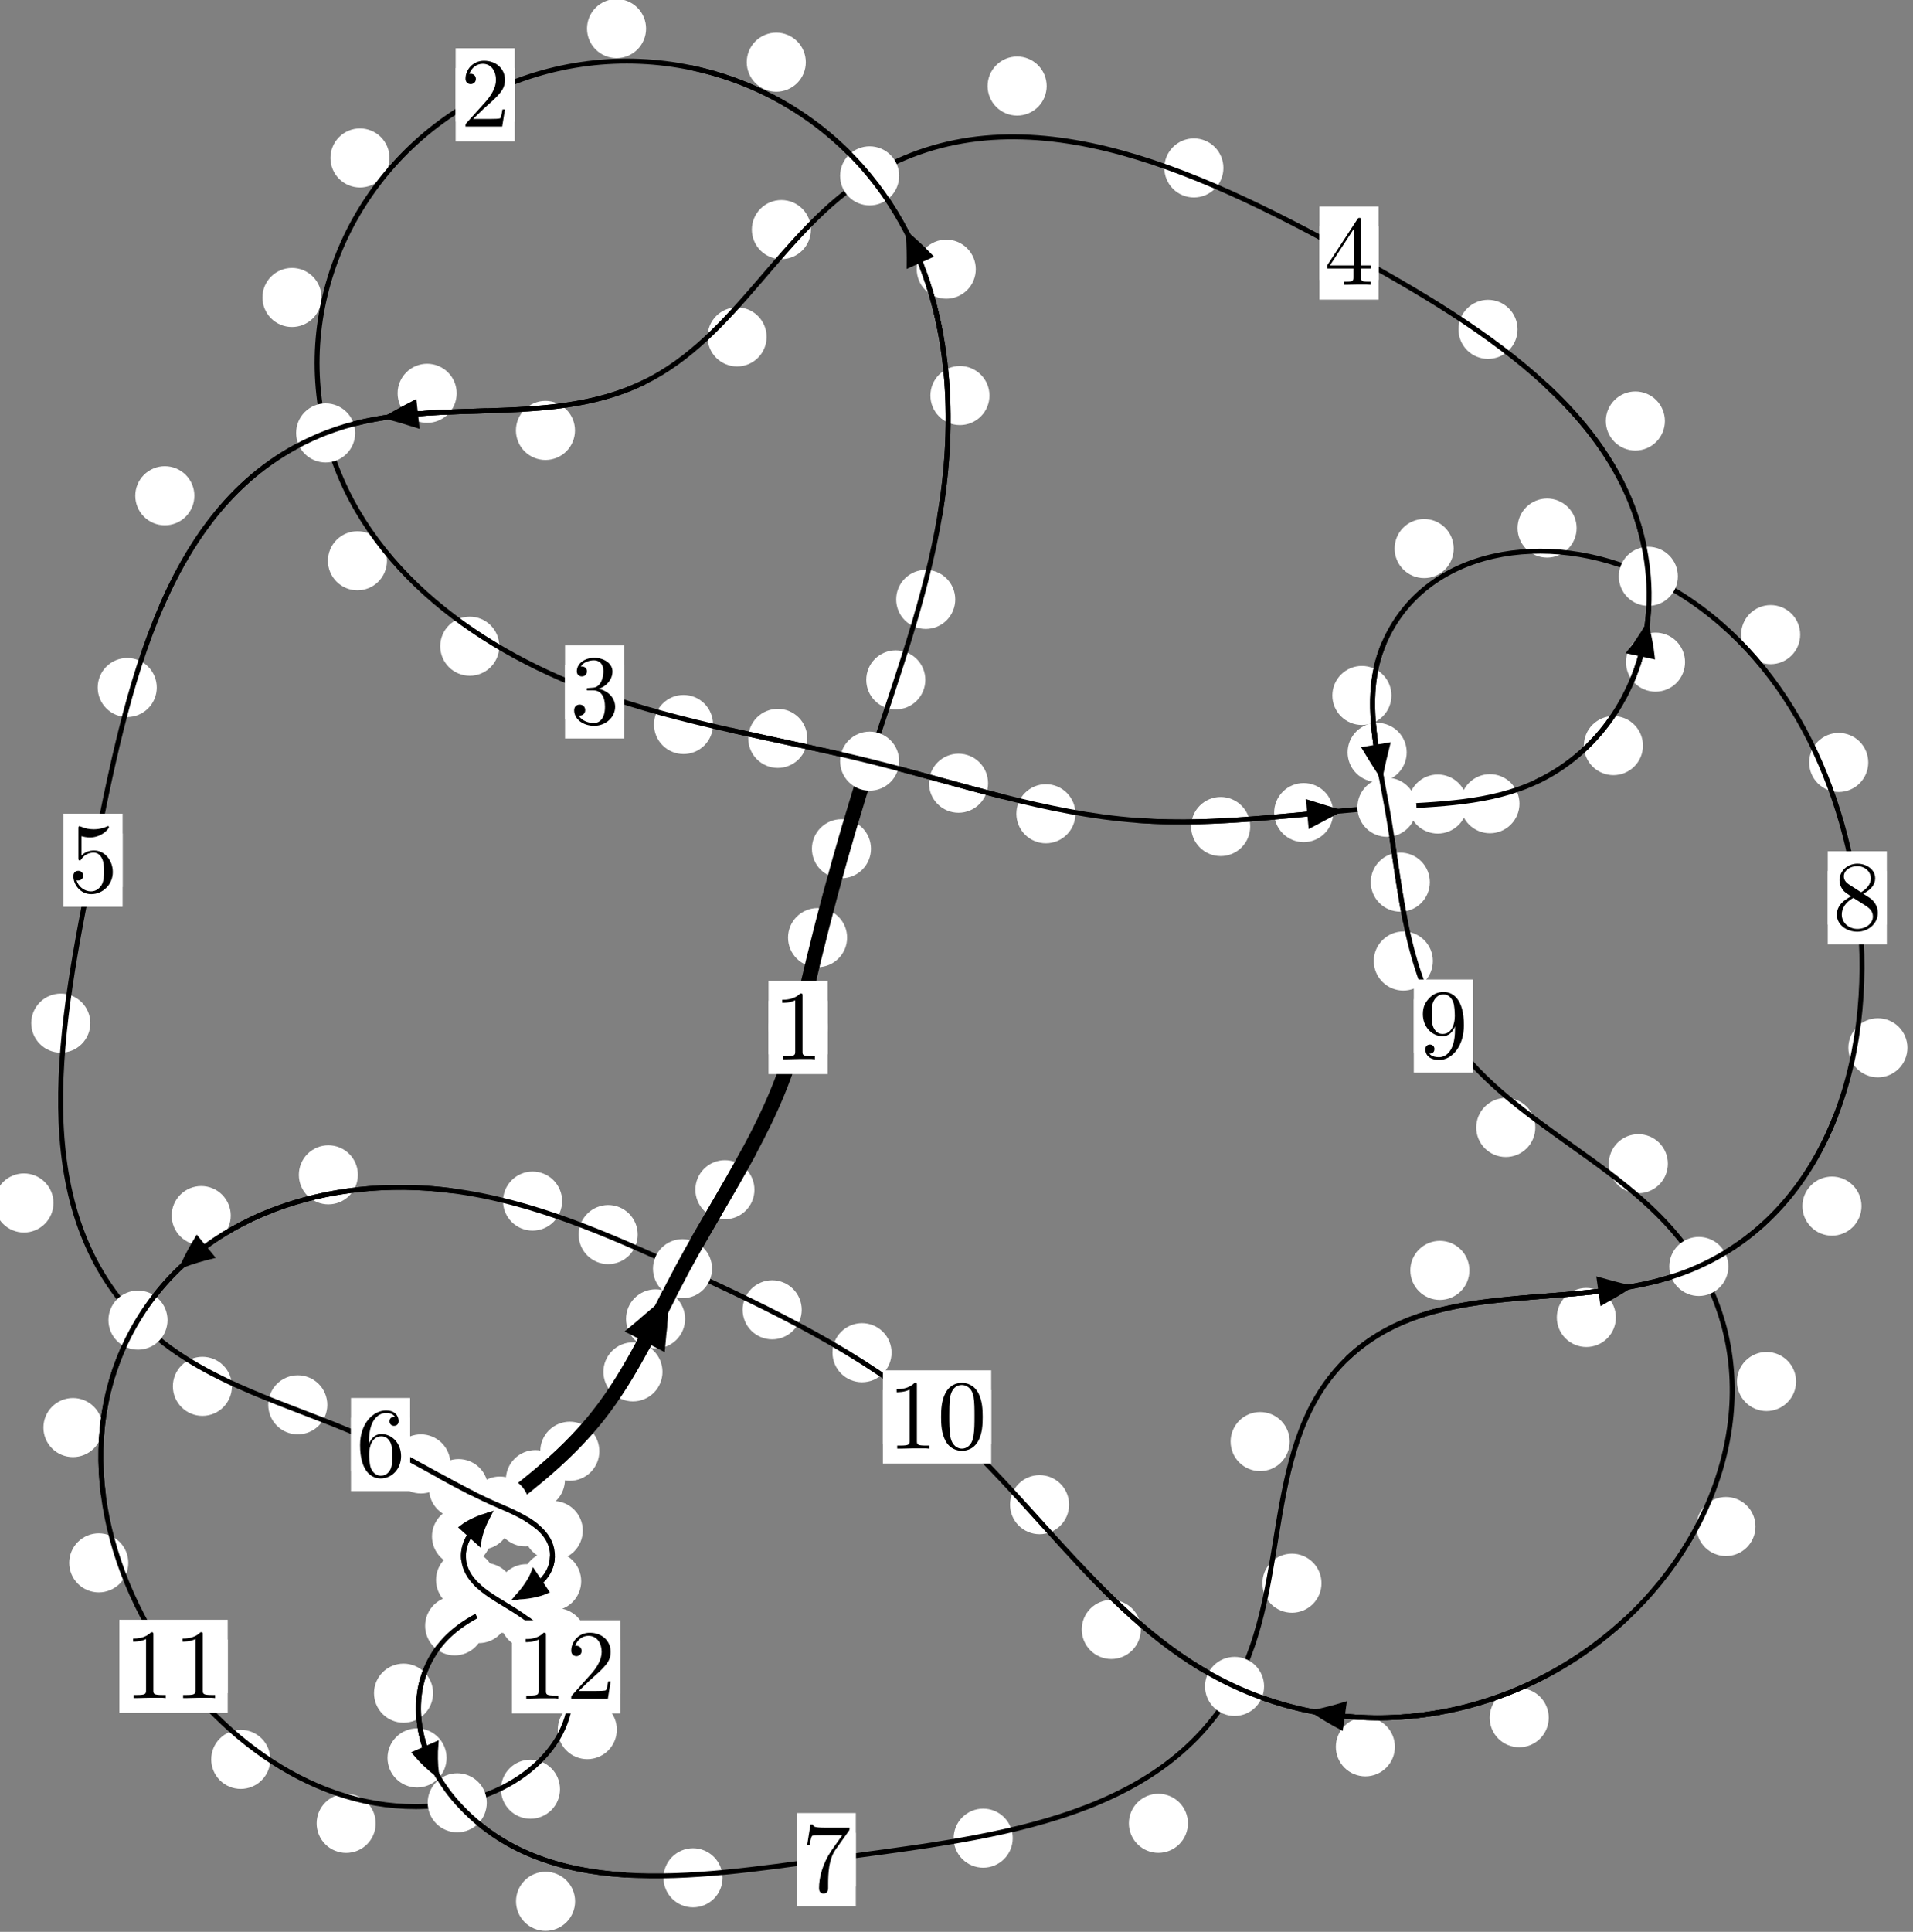 <?xml version="1.0"?>
<!-- Created by MetaPost 1.999 on 2021.07.05:2353 -->
<svg version="1.1" xmlns="http://www.w3.org/2000/svg" xmlns:xlink="http://www.w3.org/1999/xlink" width="193.582" height="195.427" viewBox="0 0 193.582 195.427">
<rect x="0" y="0" width="193.582" height="195.427" fill="#808080" stroke="none"/>
<!-- Original BoundingBox: -88.565811 -118.328568 105.016312 77.098114 -->
  <defs>
    <g transform="scale(0.01,0.01)" id="GLYPHcmr10_48">
      <path style="fill-rule: evenodd;" d="M460 -320C460 -400,455 -480,420 -554C374 -650,292 -666,250 -666C190 -666,117 -640,76 -547C44 -478,39 -400,39 -320C39 -245,43 -155,84 -79C127 2,200 22,249 22C303 22,379 1,423 -94C455 -163,460 -241,460 -320M249 -0C210 -0,151 -25,133 -121C122 -181,122 -273,122 -332C122 -396,122 -462,130 -516C149 -635,224 -644,249 -644C282 -644,348 -626,367 -527C377 -471,377 -395,377 -332C377 -257,377 -189,366 -125C351 -30,294 -0,249 -0"></path>
    </g>
    <g transform="scale(0.01,0.01)" id="GLYPHcmr10_49">
      <path style="fill-rule: evenodd;" d="M294 -640C294 -664,294 -666,271 -666C209 -602,121 -602,89 -602L89 -571C109 -571,168 -571,220 -597L220 -79C220 -43,217 -31,127 -31L95 -31L95 -0L257 -0L130 -3L217 -3L257 -3L297 -3L384 -3L419 -0L419 -31L387 -31C297 -31,294 -42,294 -79"></path>
    </g>
    <g transform="scale(0.01,0.01)" id="GLYPHcmr10_50">
      <path style="fill-rule: evenodd;" d="M127 -77L233 -180C389 -318,449 -372,449 -472C449 -586,359 -666,237 -666C124 -666,50 -574,50 -485C50 -429,100 -429,103 -429C120 -429,155 -441,155 -482C155 -508,137 -534,102 -534C94 -534,92 -534,89 -533C112 -598,166 -635,224 -635C315 -635,358 -554,358 -472C358 -392,308 -313,253 -251L61 -37C50 -26,50 -24,50 -0L421 -0L449 -174L424 -174C419 -144,412 -100,402 -85C395 -77,329 -77,307 -77"></path>
    </g>
    <g transform="scale(0.01,0.01)" id="GLYPHcmr10_51">
      <path style="fill-rule: evenodd;" d="M290 -352C372 -379,430 -449,430 -528C430 -610,342 -666,246 -666C145 -666,69 -606,69 -530C69 -497,91 -478,120 -478C151 -478,171 -500,171 -529C171 -579,124 -579,109 -579C140 -628,206 -641,242 -641C283 -641,338 -619,338 -529C338 -517,336 -459,310 -415C280 -367,246 -364,221 -363C213 -362,189 -360,182 -360C174 -359,167 -358,167 -348C167 -337,174 -337,191 -337L235 -337C317 -337,354 -269,354 -171C354 -35,285 -6,241 -6C198 -6,123 -23,88 -82C123 -77,154 -99,154 -137C154 -173,127 -193,98 -193C74 -193,42 -179,42 -135C42 -44,135 22,244 22C366 22,457 -69,457 -171C457 -253,394 -331,290 -352"></path>
    </g>
    <g transform="scale(0.01,0.01)" id="GLYPHcmr10_52">
      <path style="fill-rule: evenodd;" d="M294 -165L294 -78C294 -42,292 -31,218 -31L197 -31L197 -0L332 -0L238 -3L290 -3L332 -3L374 -3L427 -3L468 -0L468 -31L447 -31C373 -31,371 -42,371 -78L371 -165L471 -165L471 -196L371 -196L371 -651C371 -671,371 -677,355 -677C346 -677,343 -677,335 -665L28 -196L28 -165M300 -196L56 -196L300 -569"></path>
    </g>
    <g transform="scale(0.01,0.01)" id="GLYPHcmr10_53">
      <path style="fill-rule: evenodd;" d="M449 -201C449 -320,367 -420,259 -420C211 -420,168 -404,132 -369L132 -564C152 -558,185 -551,217 -551C340 -551,410 -642,410 -655C410 -661,407 -666,400 -666C399 -666,397 -666,392 -663C372 -654,323 -634,256 -634C216 -634,170 -641,123 -662C115 -665,113 -665,111 -665C101 -665,101 -657,101 -641L101 -345C101 -327,101 -319,115 -319C122 -319,124 -322,128 -328C139 -344,176 -398,257 -398C309 -398,334 -352,342 -334C358 -297,360 -258,360 -208C360 -173,360 -113,336 -71C312 -32,275 -6,229 -6C156 -6,99 -59,82 -118C85 -117,88 -116,99 -116C132 -116,149 -141,149 -165C149 -189,132 -214,99 -214C85 -214,50 -207,50 -161C50 -75,119 22,231 22C347 22,449 -74,449 -201"></path>
    </g>
    <g transform="scale(0.01,0.01)" id="GLYPHcmr10_54">
      <path style="fill-rule: evenodd;" d="M132 -328L132 -352C132 -605,256 -641,307 -641C331 -641,373 -635,395 -601C380 -601,340 -601,340 -556C340 -525,364 -510,386 -510C402 -510,432 -519,432 -558C432 -618,388 -666,305 -666C177 -666,42 -537,42 -316C42 -49,158 22,251 22C362 22,457 -72,457 -204C457 -331,368 -427,257 -427C189 -427,152 -376,132 -328M251 -6C188 -6,158 -66,152 -81C134 -128,134 -208,134 -226C134 -304,166 -404,256 -404C272 -404,318 -404,349 -342C367 -305,367 -254,367 -205C367 -157,367 -107,350 -71C320 -11,274 -6,251 -6"></path>
    </g>
    <g transform="scale(0.01,0.01)" id="GLYPHcmr10_55">
      <path style="fill-rule: evenodd;" d="M476 -609C485 -621,485 -623,485 -644L242 -644C120 -644,118 -657,114 -676L89 -676L56 -470L81 -470C84 -486,93 -549,106 -561C113 -567,191 -567,204 -567L411 -567C400 -551,321 -442,299 -409C209 -274,176 -135,176 -33C176 -23,176 22,222 22C268 22,268 -23,268 -33L268 -84C268 -139,271 -194,279 -248C283 -271,297 -357,341 -419"></path>
    </g>
    <g transform="scale(0.01,0.01)" id="GLYPHcmr10_56">
      <path style="fill-rule: evenodd;" d="M163 -457C117 -487,113 -521,113 -538C113 -599,178 -641,249 -641C322 -641,386 -589,386 -517C386 -460,347 -412,287 -377M309 -362C381 -399,430 -451,430 -517C430 -609,341 -666,250 -666C150 -666,69 -592,69 -499C69 -481,71 -436,113 -389C124 -377,161 -352,186 -335C128 -306,42 -250,42 -151C42 -45,144 22,249 22C362 22,457 -61,457 -168C457 -204,446 -249,408 -291C389 -312,373 -322,309 -362M209 -320L332 -242C360 -223,407 -193,407 -132C407 -58,332 -6,250 -6C164 -6,92 -68,92 -151C92 -209,124 -273,209 -320"></path>
    </g>
    <g transform="scale(0.01,0.01)" id="GLYPHcmr10_57">
      <path style="fill-rule: evenodd;" d="M367 -318L367 -286C367 -52,263 -6,205 -6C188 -6,134 -8,107 -42C151 -42,159 -71,159 -88C159 -119,135 -134,113 -134C97 -134,67 -125,67 -86C67 -19,121 22,206 22C335 22,457 -114,457 -329C457 -598,342 -666,253 -666C198 -666,149 -648,106 -603C65 -558,42 -516,42 -441C42 -316,130 -218,242 -218C303 -218,344 -260,367 -318M243 -241C227 -241,181 -241,150 -304C132 -341,132 -391,132 -440C132 -494,132 -541,153 -578C180 -628,218 -641,253 -641C299 -641,332 -607,349 -562C361 -530,365 -467,365 -421C365 -338,331 -241,243 -241"></path>
    </g>
  </defs>
  <path d="M85.72 94.851C85.72 94.058,85.406 93.298,84.845 92.738C84.285 92.177,83.524 91.862,82.732 91.862C81.939 91.862,81.179 92.177,80.618 92.738C80.058 93.298,79.743 94.058,79.743 94.851C79.743 95.644,80.058 96.404,80.618 96.964C81.179 97.525,81.939 97.84,82.732 97.84C83.524 97.84,84.285 97.525,84.845 96.964C85.406 96.404,85.72 95.644,85.72 94.851Z" style="fill: rgb(100%,100%,100%);stroke: none;"></path>
  <path d="M83.747 103.945C83.747 103.153,83.432 102.392,82.872 101.832C82.311 101.271,81.551 100.957,80.758 100.957C79.966 100.957,79.206 101.271,78.645 101.832C78.085 102.392,77.77 103.153,77.77 103.945C77.77 104.738,78.085 105.498,78.645 106.059C79.206 106.619,79.966 106.934,80.758 106.934C81.551 106.934,82.311 106.619,82.872 106.059C83.432 105.498,83.747 104.738,83.747 103.945Z" style="fill: rgb(100%,100%,100%);stroke: none;"></path>
  <path d="M93.636 68.775C93.636 67.983,93.321 67.223,92.761 66.662C92.2 66.102,91.44 65.787,90.648 65.787C89.855 65.787,89.095 66.102,88.534 66.662C87.974 67.223,87.659 67.983,87.659 68.775C87.659 69.568,87.974 70.328,88.534 70.889C89.095 71.449,89.855 71.764,90.648 71.764C91.44 71.764,92.2 71.449,92.761 70.889C93.321 70.328,93.636 69.568,93.636 68.775Z" style="fill: rgb(100%,100%,100%);stroke: none;"></path>
  <path d="M88.137 85.858C88.137 85.066,87.822 84.306,87.262 83.745C86.701 83.185,85.941 82.87,85.148 82.87C84.356 82.87,83.596 83.185,83.035 83.745C82.475 84.306,82.16 85.066,82.16 85.858C82.16 86.651,82.475 87.411,83.035 87.972C83.596 88.532,84.356 88.847,85.148 88.847C85.941 88.847,86.701 88.532,87.262 87.972C87.822 87.411,88.137 86.651,88.137 85.858Z" style="fill: rgb(100%,100%,100%);stroke: none;"></path>
  <path d="M100.128 40.014C100.128 39.222,99.813 38.461,99.253 37.901C98.692 37.34,97.932 37.026,97.14 37.026C96.347 37.026,95.587 37.34,95.026 37.901C94.466 38.461,94.151 39.222,94.151 40.014C94.151 40.807,94.466 41.567,95.026 42.128C95.587 42.688,96.347 43.003,97.14 43.003C97.932 43.003,98.692 42.688,99.253 42.128C99.813 41.567,100.128 40.807,100.128 40.014Z" style="fill: rgb(100%,100%,100%);stroke: none;"></path>
  <path d="M96.665 60.637C96.665 59.844,96.35 59.084,95.79 58.523C95.23 57.963,94.469 57.648,93.677 57.648C92.884 57.648,92.124 57.963,91.563 58.523C91.003 59.084,90.688 59.844,90.688 60.637C90.688 61.429,91.003 62.189,91.563 62.75C92.124 63.31,92.884 63.625,93.677 63.625C94.469 63.625,95.23 63.31,95.79 62.75C96.35 62.189,96.665 61.429,96.665 60.637Z" style="fill: rgb(100%,100%,100%);stroke: none;"></path>
  <path d="M81.542 6.289C81.542 5.497,81.227 4.736,80.667 4.176C80.106 3.615,79.346 3.3,78.554 3.3C77.761 3.3,77.001 3.615,76.44 4.176C75.88 4.736,75.565 5.497,75.565 6.289C75.565 7.082,75.88 7.842,76.44 8.403C77.001 8.963,77.761 9.278,78.554 9.278C79.346 9.278,80.106 8.963,80.667 8.403C81.227 7.842,81.542 7.082,81.542 6.289Z" style="fill: rgb(100%,100%,100%);stroke: none;"></path>
  <path d="M98.743 27.231C98.743 26.438,98.428 25.678,97.867 25.118C97.307 24.557,96.547 24.242,95.754 24.242C94.961 24.242,94.201 24.557,93.641 25.118C93.08 25.678,92.765 26.438,92.765 27.231C92.765 28.024,93.08 28.784,93.641 29.344C94.201 29.905,94.961 30.22,95.754 30.22C96.547 30.22,97.307 29.905,97.867 29.344C98.428 28.784,98.743 28.024,98.743 27.231Z" style="fill: rgb(100%,100%,100%);stroke: none;"></path>
  <path d="M39.416 15.978C39.416 15.186,39.101 14.426,38.541 13.865C37.98 13.305,37.22 12.99,36.428 12.99C35.635 12.99,34.875 13.305,34.314 13.865C33.754 14.426,33.439 15.186,33.439 15.978C33.439 16.771,33.754 17.531,34.314 18.092C34.875 18.652,35.635 18.967,36.428 18.967C37.22 18.967,37.98 18.652,38.541 18.092C39.101 17.531,39.416 16.771,39.416 15.978Z" style="fill: rgb(100%,100%,100%);stroke: none;"></path>
  <path d="M65.379 2.891C65.379 2.098,65.064 1.338,64.504 0.777C63.943 0.217,63.183 -0.098,62.39 -0.098C61.598 -0.098,60.837 0.217,60.277 0.777C59.716 1.338,59.401 2.098,59.401 2.891C59.401 3.683,59.716 4.443,60.277 5.004C60.837 5.564,61.598 5.879,62.39 5.879C63.183 5.879,63.943 5.564,64.504 5.004C65.064 4.443,65.379 3.683,65.379 2.891Z" style="fill: rgb(100%,100%,100%);stroke: none;"></path>
  <path d="M39.16 56.728C39.16 55.935,38.845 55.175,38.285 54.614C37.724 54.054,36.964 53.739,36.171 53.739C35.379 53.739,34.619 54.054,34.058 54.614C33.498 55.175,33.183 55.935,33.183 56.728C33.183 57.52,33.498 58.281,34.058 58.841C34.619 59.402,35.379 59.716,36.171 59.716C36.964 59.716,37.724 59.402,38.285 58.841C38.845 58.281,39.16 57.52,39.16 56.728Z" style="fill: rgb(100%,100%,100%);stroke: none;"></path>
  <path d="M32.534 30.093C32.534 29.301,32.219 28.54,31.659 27.98C31.098 27.419,30.338 27.105,29.546 27.105C28.753 27.105,27.993 27.419,27.432 27.98C26.872 28.54,26.557 29.301,26.557 30.093C26.557 30.886,26.872 31.646,27.432 32.207C27.993 32.767,28.753 33.082,29.546 33.082C30.338 33.082,31.098 32.767,31.659 32.207C32.219 31.646,32.534 30.886,32.534 30.093Z" style="fill: rgb(100%,100%,100%);stroke: none;"></path>
  <path d="M72.156 73.29C72.156 72.498,71.841 71.737,71.281 71.177C70.72 70.616,69.96 70.301,69.167 70.301C68.375 70.301,67.615 70.616,67.054 71.177C66.494 71.737,66.179 72.498,66.179 73.29C66.179 74.083,66.494 74.843,67.054 75.404C67.615 75.964,68.375 76.279,69.167 76.279C69.96 76.279,70.72 75.964,71.281 75.404C71.841 74.843,72.156 74.083,72.156 73.29Z" style="fill: rgb(100%,100%,100%);stroke: none;"></path>
  <path d="M50.526 65.371C50.526 64.578,50.211 63.818,49.65 63.258C49.09 62.697,48.33 62.382,47.537 62.382C46.744 62.382,45.984 62.697,45.424 63.258C44.863 63.818,44.548 64.578,44.548 65.371C44.548 66.164,44.863 66.924,45.424 67.484C45.984 68.045,46.744 68.36,47.537 68.36C48.33 68.36,49.09 68.045,49.65 67.484C50.211 66.924,50.526 66.164,50.526 65.371Z" style="fill: rgb(100%,100%,100%);stroke: none;"></path>
  <path d="M99.986 79.231C99.986 78.438,99.671 77.678,99.11 77.117C98.55 76.557,97.79 76.242,96.997 76.242C96.204 76.242,95.444 76.557,94.884 77.117C94.323 77.678,94.008 78.438,94.008 79.231C94.008 80.023,94.323 80.784,94.884 81.344C95.444 81.905,96.204 82.219,96.997 82.219C97.79 82.219,98.55 81.905,99.11 81.344C99.671 80.784,99.986 80.023,99.986 79.231Z" style="fill: rgb(100%,100%,100%);stroke: none;"></path>
  <path d="M81.694 74.695C81.694 73.903,81.379 73.143,80.819 72.582C80.258 72.022,79.498 71.707,78.705 71.707C77.913 71.707,77.152 72.022,76.592 72.582C76.031 73.143,75.717 73.903,75.717 74.695C75.717 75.488,76.031 76.248,76.592 76.809C77.152 77.369,77.913 77.684,78.705 77.684C79.498 77.684,80.258 77.369,80.819 76.809C81.379 76.248,81.694 75.488,81.694 74.695Z" style="fill: rgb(100%,100%,100%);stroke: none;"></path>
  <path d="M126.511 83.614C126.511 82.821,126.196 82.061,125.635 81.5C125.075 80.94,124.315 80.625,123.522 80.625C122.729 80.625,121.969 80.94,121.409 81.5C120.848 82.061,120.533 82.821,120.533 83.614C120.533 84.406,120.848 85.167,121.409 85.727C121.969 86.288,122.729 86.602,123.522 86.602C124.315 86.602,125.075 86.288,125.635 85.727C126.196 85.167,126.511 84.406,126.511 83.614Z" style="fill: rgb(100%,100%,100%);stroke: none;"></path>
  <path d="M108.827 82.318C108.827 81.525,108.512 80.765,107.952 80.205C107.391 79.644,106.631 79.329,105.838 79.329C105.046 79.329,104.285 79.644,103.725 80.205C103.164 80.765,102.85 81.525,102.85 82.318C102.85 83.111,103.164 83.871,103.725 84.431C104.285 84.992,105.046 85.307,105.838 85.307C106.631 85.307,107.391 84.992,107.952 84.431C108.512 83.871,108.827 83.111,108.827 82.318Z" style="fill: rgb(100%,100%,100%);stroke: none;"></path>
  <path d="M148.478 81.338C148.478 80.545,148.163 79.785,147.602 79.224C147.042 78.664,146.281 78.349,145.489 78.349C144.696 78.349,143.936 78.664,143.375 79.224C142.815 79.785,142.5 80.545,142.5 81.338C142.5 82.13,142.815 82.89,143.375 83.451C143.936 84.011,144.696 84.326,145.489 84.326C146.281 84.326,147.042 84.011,147.602 83.451C148.163 82.89,148.478 82.13,148.478 81.338Z" style="fill: rgb(100%,100%,100%);stroke: none;"></path>
  <path d="M134.912 82.201C134.912 81.409,134.597 80.648,134.036 80.088C133.476 79.528,132.716 79.213,131.923 79.213C131.13 79.213,130.37 79.528,129.81 80.088C129.249 80.648,128.934 81.409,128.934 82.201C128.934 82.994,129.249 83.754,129.81 84.315C130.37 84.875,131.13 85.19,131.923 85.19C132.716 85.19,133.476 84.875,134.036 84.315C134.597 83.754,134.912 82.994,134.912 82.201Z" style="fill: rgb(100%,100%,100%);stroke: none;"></path>
  <path d="M166.254 75.426C166.254 74.633,165.939 73.873,165.378 73.313C164.818 72.752,164.058 72.437,163.265 72.437C162.472 72.437,161.712 72.752,161.152 73.313C160.591 73.873,160.276 74.633,160.276 75.426C160.276 76.219,160.591 76.979,161.152 77.539C161.712 78.1,162.472 78.415,163.265 78.415C164.058 78.415,164.818 78.1,165.378 77.539C165.939 76.979,166.254 76.219,166.254 75.426Z" style="fill: rgb(100%,100%,100%);stroke: none;"></path>
  <path d="M153.758 81.304C153.758 80.511,153.443 79.751,152.882 79.19C152.322 78.63,151.562 78.315,150.769 78.315C149.976 78.315,149.216 78.63,148.656 79.19C148.095 79.751,147.78 80.511,147.78 81.304C147.78 82.096,148.095 82.856,148.656 83.417C149.216 83.977,149.976 84.292,150.769 84.292C151.562 84.292,152.322 83.977,152.882 83.417C153.443 82.856,153.758 82.096,153.758 81.304Z" style="fill: rgb(100%,100%,100%);stroke: none;"></path>
  <path d="M168.475 42.589C168.475 41.796,168.161 41.036,167.6 40.476C167.04 39.915,166.279 39.6,165.487 39.6C164.694 39.6,163.934 39.915,163.373 40.476C162.813 41.036,162.498 41.796,162.498 42.589C162.498 43.382,162.813 44.142,163.373 44.702C163.934 45.263,164.694 45.578,165.487 45.578C166.279 45.578,167.04 45.263,167.6 44.702C168.161 44.142,168.475 43.382,168.475 42.589Z" style="fill: rgb(100%,100%,100%);stroke: none;"></path>
  <path d="M170.514 66.981C170.514 66.189,170.2 65.428,169.639 64.868C169.079 64.307,168.318 63.993,167.526 63.993C166.733 63.993,165.973 64.307,165.412 64.868C164.852 65.428,164.537 66.189,164.537 66.981C164.537 67.774,164.852 68.534,165.412 69.095C165.973 69.655,166.733 69.97,167.526 69.97C168.318 69.97,169.079 69.655,169.639 69.095C170.2 68.534,170.514 67.774,170.514 66.981Z" style="fill: rgb(100%,100%,100%);stroke: none;"></path>
  <path d="M123.799 16.988C123.799 16.196,123.484 15.435,122.924 14.875C122.364 14.314,121.603 14,120.811 14C120.018 14,119.258 14.314,118.697 14.875C118.137 15.435,117.822 16.196,117.822 16.988C117.822 17.781,118.137 18.541,118.697 19.102C119.258 19.662,120.018 19.977,120.811 19.977C121.603 19.977,122.364 19.662,122.924 19.102C123.484 18.541,123.799 17.781,123.799 16.988Z" style="fill: rgb(100%,100%,100%);stroke: none;"></path>
  <path d="M153.564 33.318C153.564 32.525,153.249 31.765,152.688 31.204C152.128 30.644,151.368 30.329,150.575 30.329C149.782 30.329,149.022 30.644,148.462 31.204C147.901 31.765,147.586 32.525,147.586 33.318C147.586 34.11,147.901 34.87,148.462 35.431C149.022 35.991,149.782 36.306,150.575 36.306C151.368 36.306,152.128 35.991,152.688 35.431C153.249 34.87,153.564 34.11,153.564 33.318Z" style="fill: rgb(100%,100%,100%);stroke: none;"></path>
  <path d="M82.059 23.226C82.059 22.433,81.744 21.673,81.183 21.112C80.623 20.552,79.863 20.237,79.07 20.237C78.277 20.237,77.517 20.552,76.957 21.112C76.396 21.673,76.081 22.433,76.081 23.226C76.081 24.018,76.396 24.779,76.957 25.339C77.517 25.899,78.277 26.214,79.07 26.214C79.863 26.214,80.623 25.899,81.183 25.339C81.744 24.779,82.059 24.018,82.059 23.226Z" style="fill: rgb(100%,100%,100%);stroke: none;"></path>
  <path d="M105.916 8.705C105.916 7.912,105.601 7.152,105.04 6.591C104.48 6.031,103.72 5.716,102.927 5.716C102.134 5.716,101.374 6.031,100.814 6.591C100.253 7.152,99.938 7.912,99.938 8.705C99.938 9.497,100.253 10.257,100.814 10.818C101.374 11.378,102.134 11.693,102.927 11.693C103.72 11.693,104.48 11.378,105.04 10.818C105.601 10.257,105.916 9.497,105.916 8.705Z" style="fill: rgb(100%,100%,100%);stroke: none;"></path>
  <path d="M58.184 43.544C58.184 42.752,57.869 41.991,57.309 41.431C56.748 40.87,55.988 40.555,55.195 40.555C54.403 40.555,53.643 40.87,53.082 41.431C52.522 41.991,52.207 42.752,52.207 43.544C52.207 44.337,52.522 45.097,53.082 45.658C53.643 46.218,54.403 46.533,55.195 46.533C55.988 46.533,56.748 46.218,57.309 45.658C57.869 45.097,58.184 44.337,58.184 43.544Z" style="fill: rgb(100%,100%,100%);stroke: none;"></path>
  <path d="M77.576 34.082C77.576 33.289,77.261 32.529,76.7 31.969C76.14 31.408,75.38 31.093,74.587 31.093C73.794 31.093,73.034 31.408,72.474 31.969C71.913 32.529,71.598 33.289,71.598 34.082C71.598 34.875,71.913 35.635,72.474 36.195C73.034 36.756,73.794 37.071,74.587 37.071C75.38 37.071,76.14 36.756,76.7 36.195C77.261 35.635,77.576 34.875,77.576 34.082Z" style="fill: rgb(100%,100%,100%);stroke: none;"></path>
  <path d="M19.668 50.151C19.668 49.359,19.353 48.599,18.792 48.038C18.232 47.478,17.471 47.163,16.679 47.163C15.886 47.163,15.126 47.478,14.565 48.038C14.005 48.599,13.69 49.359,13.69 50.151C13.69 50.944,14.005 51.704,14.565 52.265C15.126 52.825,15.886 53.14,16.679 53.14C17.471 53.14,18.232 52.825,18.792 52.265C19.353 51.704,19.668 50.944,19.668 50.151Z" style="fill: rgb(100%,100%,100%);stroke: none;"></path>
  <path d="M46.213 39.787C46.213 38.994,45.898 38.234,45.338 37.674C44.777 37.113,44.017 36.798,43.224 36.798C42.432 36.798,41.671 37.113,41.111 37.674C40.55 38.234,40.235 38.994,40.235 39.787C40.235 40.58,40.55 41.34,41.111 41.9C41.671 42.461,42.432 42.776,43.224 42.776C44.017 42.776,44.777 42.461,45.338 41.9C45.898 41.34,46.213 40.58,46.213 39.787Z" style="fill: rgb(100%,100%,100%);stroke: none;"></path>
  <path d="M9.142 103.501C9.142 102.708,8.827 101.948,8.266 101.388C7.706 100.827,6.946 100.512,6.153 100.512C5.36 100.512,4.6 100.827,4.04 101.388C3.479 101.948,3.164 102.708,3.164 103.501C3.164 104.294,3.479 105.054,4.04 105.614C4.6 106.175,5.36 106.49,6.153 106.49C6.946 106.49,7.706 106.175,8.266 105.614C8.827 105.054,9.142 104.294,9.142 103.501Z" style="fill: rgb(100%,100%,100%);stroke: none;"></path>
  <path d="M15.865 69.549C15.865 68.756,15.55 67.996,14.989 67.435C14.429 66.875,13.669 66.56,12.876 66.56C12.083 66.56,11.323 66.875,10.763 67.435C10.202 67.996,9.887 68.756,9.887 69.549C9.887 70.341,10.202 71.101,10.763 71.662C11.323 72.222,12.083 72.537,12.876 72.537C13.669 72.537,14.429 72.222,14.989 71.662C15.55 71.101,15.865 70.341,15.865 69.549Z" style="fill: rgb(100%,100%,100%);stroke: none;"></path>
  <path d="M23.47 140.241C23.47 139.448,23.155 138.688,22.595 138.127C22.034 137.567,21.274 137.252,20.482 137.252C19.689 137.252,18.929 137.567,18.368 138.127C17.808 138.688,17.493 139.448,17.493 140.241C17.493 141.033,17.808 141.794,18.368 142.354C18.929 142.914,19.689 143.229,20.482 143.229C21.274 143.229,22.034 142.914,22.595 142.354C23.155 141.794,23.47 141.033,23.47 140.241Z" style="fill: rgb(100%,100%,100%);stroke: none;"></path>
  <path d="M5.412 121.692C5.412 120.899,5.097 120.139,4.536 119.579C3.976 119.018,3.216 118.703,2.423 118.703C1.63 118.703,0.87 119.018,0.31 119.579C-0.251 120.139,-0.566 120.899,-0.566 121.692C-0.566 122.485,-0.251 123.245,0.31 123.805C0.87 124.366,1.63 124.681,2.423 124.681C3.216 124.681,3.976 124.366,4.536 123.805C5.097 123.245,5.412 122.485,5.412 121.692Z" style="fill: rgb(100%,100%,100%);stroke: none;"></path>
  <path d="M45.582 148.088C45.582 147.295,45.267 146.535,44.706 145.975C44.146 145.414,43.386 145.099,42.593 145.099C41.8 145.099,41.04 145.414,40.48 145.975C39.919 146.535,39.604 147.295,39.604 148.088C39.604 148.881,39.919 149.641,40.48 150.201C41.04 150.762,41.8 151.077,42.593 151.077C43.386 151.077,44.146 150.762,44.706 150.201C45.267 149.641,45.582 148.881,45.582 148.088Z" style="fill: rgb(100%,100%,100%);stroke: none;"></path>
  <path d="M33.121 142.113C33.121 141.32,32.806 140.56,32.246 140C31.685 139.439,30.925 139.124,30.133 139.124C29.34 139.124,28.58 139.439,28.019 140C27.459 140.56,27.144 141.32,27.144 142.113C27.144 142.906,27.459 143.666,28.019 144.226C28.58 144.787,29.34 145.102,30.133 145.102C30.925 145.102,31.685 144.787,32.246 144.226C32.806 143.666,33.121 142.906,33.121 142.113Z" style="fill: rgb(100%,100%,100%);stroke: none;"></path>
  <path d="M56.148 153.446C56.148 152.654,55.833 151.894,55.272 151.333C54.712 150.773,53.952 150.458,53.159 150.458C52.366 150.458,51.606 150.773,51.046 151.333C50.485 151.894,50.17 152.654,50.17 153.446C50.17 154.239,50.485 154.999,51.046 155.56C51.606 156.12,52.366 156.435,53.159 156.435C53.952 156.435,54.712 156.12,55.272 155.56C55.833 154.999,56.148 154.239,56.148 153.446Z" style="fill: rgb(100%,100%,100%);stroke: none;"></path>
  <path d="M49.394 150.588C49.394 149.795,49.079 149.035,48.518 148.474C47.958 147.914,47.198 147.599,46.405 147.599C45.612 147.599,44.852 147.914,44.292 148.474C43.731 149.035,43.416 149.795,43.416 150.588C43.416 151.38,43.731 152.141,44.292 152.701C44.852 153.261,45.612 153.576,46.405 153.576C47.198 153.576,47.958 153.261,48.518 152.701C49.079 152.141,49.394 151.38,49.394 150.588Z" style="fill: rgb(100%,100%,100%);stroke: none;"></path>
  <path d="M58.812 159.954C58.812 159.161,58.497 158.401,57.936 157.84C57.376 157.28,56.616 156.965,55.823 156.965C55.03 156.965,54.27 157.28,53.71 157.84C53.149 158.401,52.834 159.161,52.834 159.954C52.834 160.746,53.149 161.507,53.71 162.067C54.27 162.627,55.03 162.942,55.823 162.942C56.616 162.942,57.376 162.627,57.936 162.067C58.497 161.507,58.812 160.746,58.812 159.954Z" style="fill: rgb(100%,100%,100%);stroke: none;"></path>
  <path d="M58.973 154.829C58.973 154.036,58.658 153.276,58.098 152.715C57.537 152.155,56.777 151.84,55.984 151.84C55.191 151.84,54.431 152.155,53.871 152.715C53.31 153.276,52.995 154.036,52.995 154.829C52.995 155.621,53.31 156.381,53.871 156.942C54.431 157.502,55.191 157.817,55.984 157.817C56.777 157.817,57.537 157.502,58.098 156.942C58.658 156.381,58.973 155.621,58.973 154.829Z" style="fill: rgb(100%,100%,100%);stroke: none;"></path>
  <path d="M51.442 163.228C51.442 162.436,51.127 161.676,50.567 161.115C50.006 160.555,49.246 160.24,48.454 160.24C47.661 160.24,46.901 160.555,46.34 161.115C45.78 161.676,45.465 162.436,45.465 163.228C45.465 164.021,45.78 164.781,46.34 165.342C46.901 165.902,47.661 166.217,48.454 166.217C49.246 166.217,50.006 165.902,50.567 165.342C51.127 164.781,51.442 164.021,51.442 163.228Z" style="fill: rgb(100%,100%,100%);stroke: none;"></path>
  <path d="M56.264 161.218C56.264 160.425,55.949 159.665,55.389 159.105C54.829 158.544,54.068 158.229,53.276 158.229C52.483 158.229,51.723 158.544,51.162 159.105C50.602 159.665,50.287 160.425,50.287 161.218C50.287 162.011,50.602 162.771,51.162 163.331C51.723 163.892,52.483 164.207,53.276 164.207C54.068 164.207,54.829 163.892,55.389 163.331C55.949 162.771,56.264 162.011,56.264 161.218Z" style="fill: rgb(100%,100%,100%);stroke: none;"></path>
  <path d="M43.825 171.28C43.825 170.487,43.51 169.727,42.949 169.167C42.389 168.606,41.629 168.291,40.836 168.291C40.043 168.291,39.283 168.606,38.723 169.167C38.162 169.727,37.847 170.487,37.847 171.28C37.847 172.073,38.162 172.833,38.723 173.393C39.283 173.954,40.043 174.269,40.836 174.269C41.629 174.269,42.389 173.954,42.949 173.393C43.51 172.833,43.825 172.073,43.825 171.28Z" style="fill: rgb(100%,100%,100%);stroke: none;"></path>
  <path d="M48.999 164.47C48.999 163.678,48.684 162.918,48.123 162.357C47.563 161.797,46.803 161.482,46.01 161.482C45.217 161.482,44.457 161.797,43.897 162.357C43.336 162.918,43.021 163.678,43.021 164.47C43.021 165.263,43.336 166.023,43.897 166.584C44.457 167.144,45.217 167.459,46.01 167.459C46.803 167.459,47.563 167.144,48.123 166.584C48.684 166.023,48.999 165.263,48.999 164.47Z" style="fill: rgb(100%,100%,100%);stroke: none;"></path>
  <path d="M58.195 192.34C58.195 191.547,57.88 190.787,57.319 190.227C56.759 189.666,55.999 189.351,55.206 189.351C54.413 189.351,53.653 189.666,53.093 190.227C52.532 190.787,52.217 191.547,52.217 192.34C52.217 193.133,52.532 193.893,53.093 194.453C53.653 195.014,54.413 195.329,55.206 195.329C55.999 195.329,56.759 195.014,57.319 194.453C57.88 193.893,58.195 193.133,58.195 192.34Z" style="fill: rgb(100%,100%,100%);stroke: none;"></path>
  <path d="M45.191 177.833C45.191 177.041,44.876 176.28,44.316 175.72C43.755 175.159,42.995 174.845,42.202 174.845C41.41 174.845,40.649 175.159,40.089 175.72C39.529 176.28,39.214 177.041,39.214 177.833C39.214 178.626,39.529 179.386,40.089 179.947C40.649 180.507,41.41 180.822,42.202 180.822C42.995 180.822,43.755 180.507,44.316 179.947C44.876 179.386,45.191 178.626,45.191 177.833Z" style="fill: rgb(100%,100%,100%);stroke: none;"></path>
  <path d="M102.481 185.951C102.481 185.158,102.166 184.398,101.606 183.837C101.046 183.277,100.285 182.962,99.493 182.962C98.7 182.962,97.94 183.277,97.379 183.837C96.819 184.398,96.504 185.158,96.504 185.951C96.504 186.743,96.819 187.503,97.379 188.064C97.94 188.624,98.7 188.939,99.493 188.939C100.285 188.939,101.046 188.624,101.606 188.064C102.166 187.503,102.481 186.743,102.481 185.951Z" style="fill: rgb(100%,100%,100%);stroke: none;"></path>
  <path d="M73.117 189.959C73.117 189.167,72.802 188.406,72.242 187.846C71.681 187.285,70.921 186.97,70.129 186.97C69.336 186.97,68.576 187.285,68.015 187.846C67.455 188.406,67.14 189.167,67.14 189.959C67.14 190.752,67.455 191.512,68.015 192.073C68.576 192.633,69.336 192.948,70.129 192.948C70.921 192.948,71.681 192.633,72.242 192.073C72.802 191.512,73.117 190.752,73.117 189.959Z" style="fill: rgb(100%,100%,100%);stroke: none;"></path>
  <path d="M133.725 160.156C133.725 159.363,133.41 158.603,132.849 158.043C132.289 157.482,131.529 157.167,130.736 157.167C129.943 157.167,129.183 157.482,128.623 158.043C128.062 158.603,127.747 159.363,127.747 160.156C127.747 160.949,128.062 161.709,128.623 162.269C129.183 162.83,129.943 163.145,130.736 163.145C131.529 163.145,132.289 162.83,132.849 162.269C133.41 161.709,133.725 160.949,133.725 160.156Z" style="fill: rgb(100%,100%,100%);stroke: none;"></path>
  <path d="M120.21 184.447C120.21 183.655,119.895 182.894,119.335 182.334C118.774 181.774,118.014 181.459,117.221 181.459C116.429 181.459,115.669 181.774,115.108 182.334C114.548 182.894,114.233 183.655,114.233 184.447C114.233 185.24,114.548 186,115.108 186.561C115.669 187.121,116.429 187.436,117.221 187.436C118.014 187.436,118.774 187.121,119.335 186.561C119.895 186,120.21 185.24,120.21 184.447Z" style="fill: rgb(100%,100%,100%);stroke: none;"></path>
  <path d="M148.693 128.512C148.693 127.72,148.378 126.96,147.817 126.399C147.257 125.839,146.496 125.524,145.704 125.524C144.911 125.524,144.151 125.839,143.59 126.399C143.03 126.96,142.715 127.72,142.715 128.512C142.715 129.305,143.03 130.065,143.59 130.626C144.151 131.186,144.911 131.501,145.704 131.501C146.496 131.501,147.257 131.186,147.817 130.626C148.378 130.065,148.693 129.305,148.693 128.512Z" style="fill: rgb(100%,100%,100%);stroke: none;"></path>
  <path d="M130.505 145.828C130.505 145.036,130.19 144.276,129.63 143.715C129.069 143.155,128.309 142.84,127.516 142.84C126.724 142.84,125.964 143.155,125.403 143.715C124.843 144.276,124.528 145.036,124.528 145.828C124.528 146.621,124.843 147.381,125.403 147.942C125.964 148.502,126.724 148.817,127.516 148.817C128.309 148.817,129.069 148.502,129.63 147.942C130.19 147.381,130.505 146.621,130.505 145.828Z" style="fill: rgb(100%,100%,100%);stroke: none;"></path>
  <path d="M188.368 122.011C188.368 121.218,188.053 120.458,187.492 119.898C186.932 119.337,186.172 119.022,185.379 119.022C184.586 119.022,183.826 119.337,183.266 119.898C182.705 120.458,182.39 121.218,182.39 122.011C182.39 122.804,182.705 123.564,183.266 124.124C183.826 124.685,184.586 125,185.379 125C186.172 125,186.932 124.685,187.492 124.124C188.053 123.564,188.368 122.804,188.368 122.011Z" style="fill: rgb(100%,100%,100%);stroke: none;"></path>
  <path d="M163.515 133.275C163.515 132.482,163.2 131.722,162.64 131.162C162.079 130.601,161.319 130.286,160.526 130.286C159.734 130.286,158.974 130.601,158.413 131.162C157.853 131.722,157.538 132.482,157.538 133.275C157.538 134.068,157.853 134.828,158.413 135.388C158.974 135.949,159.734 136.264,160.526 136.264C161.319 136.264,162.079 135.949,162.64 135.388C163.2 134.828,163.515 134.068,163.515 133.275Z" style="fill: rgb(100%,100%,100%);stroke: none;"></path>
  <path d="M189.052 77.13C189.052 76.338,188.737 75.578,188.177 75.017C187.616 74.457,186.856 74.142,186.063 74.142C185.271 74.142,184.511 74.457,183.95 75.017C183.39 75.578,183.075 76.338,183.075 77.13C183.075 77.923,183.39 78.683,183.95 79.244C184.511 79.804,185.271 80.119,186.063 80.119C186.856 80.119,187.616 79.804,188.177 79.244C188.737 78.683,189.052 77.923,189.052 77.13Z" style="fill: rgb(100%,100%,100%);stroke: none;"></path>
  <path d="M193.016 105.994C193.016 105.202,192.701 104.441,192.141 103.881C191.58 103.321,190.82 103.006,190.028 103.006C189.235 103.006,188.475 103.321,187.914 103.881C187.354 104.441,187.039 105.202,187.039 105.994C187.039 106.787,187.354 107.547,187.914 108.108C188.475 108.668,189.235 108.983,190.028 108.983C190.82 108.983,191.58 108.668,192.141 108.108C192.701 107.547,193.016 106.787,193.016 105.994Z" style="fill: rgb(100%,100%,100%);stroke: none;"></path>
  <path d="M159.542 53.419C159.542 52.626,159.227 51.866,158.666 51.305C158.106 50.745,157.346 50.43,156.553 50.43C155.76 50.43,155 50.745,154.44 51.305C153.879 51.866,153.564 52.626,153.564 53.419C153.564 54.211,153.879 54.971,154.44 55.532C155 56.092,155.76 56.407,156.553 56.407C157.346 56.407,158.106 56.092,158.666 55.532C159.227 54.971,159.542 54.211,159.542 53.419Z" style="fill: rgb(100%,100%,100%);stroke: none;"></path>
  <path d="M182.166 64.198C182.166 63.405,181.851 62.645,181.29 62.084C180.73 61.524,179.97 61.209,179.177 61.209C178.384 61.209,177.624 61.524,177.064 62.084C176.503 62.645,176.188 63.405,176.188 64.198C176.188 64.99,176.503 65.751,177.064 66.311C177.624 66.872,178.384 67.187,179.177 67.187C179.97 67.187,180.73 66.872,181.29 66.311C181.851 65.751,182.166 64.99,182.166 64.198Z" style="fill: rgb(100%,100%,100%);stroke: none;"></path>
  <path d="M140.803 70.352C140.803 69.56,140.488 68.8,139.927 68.239C139.367 67.679,138.607 67.364,137.814 67.364C137.021 67.364,136.261 67.679,135.701 68.239C135.14 68.8,134.825 69.56,134.825 70.352C134.825 71.145,135.14 71.905,135.701 72.466C136.261 73.026,137.021 73.341,137.814 73.341C138.607 73.341,139.367 73.026,139.927 72.466C140.488 71.905,140.803 71.145,140.803 70.352Z" style="fill: rgb(100%,100%,100%);stroke: none;"></path>
  <path d="M147.102 55.492C147.102 54.699,146.787 53.939,146.226 53.378C145.666 52.818,144.906 52.503,144.113 52.503C143.32 52.503,142.56 52.818,142 53.378C141.439 53.939,141.124 54.699,141.124 55.492C141.124 56.284,141.439 57.045,142 57.605C142.56 58.166,143.32 58.481,144.113 58.481C144.906 58.481,145.666 58.166,146.226 57.605C146.787 57.045,147.102 56.284,147.102 55.492Z" style="fill: rgb(100%,100%,100%);stroke: none;"></path>
  <path d="M144.69 89.239C144.69 88.447,144.375 87.686,143.814 87.126C143.254 86.565,142.494 86.251,141.701 86.251C140.908 86.251,140.148 86.565,139.588 87.126C139.027 87.686,138.712 88.447,138.712 89.239C138.712 90.032,139.027 90.792,139.588 91.353C140.148 91.913,140.908 92.228,141.701 92.228C142.494 92.228,143.254 91.913,143.814 91.353C144.375 90.792,144.69 90.032,144.69 89.239Z" style="fill: rgb(100%,100%,100%);stroke: none;"></path>
  <path d="M142.347 76.113C142.347 75.321,142.032 74.561,141.472 74C140.911 73.44,140.151 73.125,139.358 73.125C138.566 73.125,137.805 73.44,137.245 74C136.684 74.561,136.369 75.321,136.369 76.113C136.369 76.906,136.684 77.666,137.245 78.227C137.805 78.787,138.566 79.102,139.358 79.102C140.151 79.102,140.911 78.787,141.472 78.227C142.032 77.666,142.347 76.906,142.347 76.113Z" style="fill: rgb(100%,100%,100%);stroke: none;"></path>
  <path d="M155.361 114.057C155.361 113.264,155.046 112.504,154.485 111.943C153.925 111.383,153.165 111.068,152.372 111.068C151.579 111.068,150.819 111.383,150.259 111.943C149.698 112.504,149.383 113.264,149.383 114.057C149.383 114.849,149.698 115.609,150.259 116.17C150.819 116.73,151.579 117.045,152.372 117.045C153.165 117.045,153.925 116.73,154.485 116.17C155.046 115.609,155.361 114.849,155.361 114.057Z" style="fill: rgb(100%,100%,100%);stroke: none;"></path>
  <path d="M144.996 97.217C144.996 96.424,144.681 95.664,144.12 95.104C143.56 94.543,142.8 94.228,142.007 94.228C141.214 94.228,140.454 94.543,139.894 95.104C139.333 95.664,139.018 96.424,139.018 97.217C139.018 98.01,139.333 98.77,139.894 99.33C140.454 99.891,141.214 100.206,142.007 100.206C142.8 100.206,143.56 99.891,144.12 99.33C144.681 98.77,144.996 98.01,144.996 97.217Z" style="fill: rgb(100%,100%,100%);stroke: none;"></path>
  <path d="M181.749 139.754C181.749 138.962,181.434 138.202,180.873 137.641C180.313 137.081,179.553 136.766,178.76 136.766C177.967 136.766,177.207 137.081,176.647 137.641C176.086 138.202,175.771 138.962,175.771 139.754C175.771 140.547,176.086 141.307,176.647 141.868C177.207 142.428,177.967 142.743,178.76 142.743C179.553 142.743,180.313 142.428,180.873 141.868C181.434 141.307,181.749 140.547,181.749 139.754Z" style="fill: rgb(100%,100%,100%);stroke: none;"></path>
  <path d="M168.777 117.719C168.777 116.927,168.463 116.167,167.902 115.606C167.342 115.046,166.581 114.731,165.789 114.731C164.996 114.731,164.236 115.046,163.675 115.606C163.115 116.167,162.8 116.927,162.8 117.719C162.8 118.512,163.115 119.272,163.675 119.833C164.236 120.393,164.996 120.708,165.789 120.708C166.581 120.708,167.342 120.393,167.902 119.833C168.463 119.272,168.777 118.512,168.777 117.719Z" style="fill: rgb(100%,100%,100%);stroke: none;"></path>
  <path d="M156.72 173.765C156.72 172.972,156.405 172.212,155.845 171.651C155.284 171.091,154.524 170.776,153.732 170.776C152.939 170.776,152.179 171.091,151.618 171.651C151.058 172.212,150.743 172.972,150.743 173.765C150.743 174.557,151.058 175.317,151.618 175.878C152.179 176.438,152.939 176.753,153.732 176.753C154.524 176.753,155.284 176.438,155.845 175.878C156.405 175.317,156.72 174.557,156.72 173.765Z" style="fill: rgb(100%,100%,100%);stroke: none;"></path>
  <path d="M177.642 154.421C177.642 153.629,177.327 152.868,176.767 152.308C176.206 151.747,175.446 151.433,174.653 151.433C173.861 151.433,173.101 151.747,172.54 152.308C171.98 152.868,171.665 153.629,171.665 154.421C171.665 155.214,171.98 155.974,172.54 156.535C173.101 157.095,173.861 157.41,174.653 157.41C175.446 157.41,176.206 157.095,176.767 156.535C177.327 155.974,177.642 155.214,177.642 154.421Z" style="fill: rgb(100%,100%,100%);stroke: none;"></path>
  <path d="M115.443 164.837C115.443 164.044,115.128 163.284,114.568 162.724C114.007 162.163,113.247 161.848,112.454 161.848C111.662 161.848,110.901 162.163,110.341 162.724C109.78 163.284,109.466 164.044,109.466 164.837C109.466 165.63,109.78 166.39,110.341 166.95C110.901 167.511,111.662 167.826,112.454 167.826C113.247 167.826,114.007 167.511,114.568 166.95C115.128 166.39,115.443 165.63,115.443 164.837Z" style="fill: rgb(100%,100%,100%);stroke: none;"></path>
  <path d="M141.154 176.708C141.154 175.915,140.84 175.155,140.279 174.595C139.719 174.034,138.958 173.719,138.166 173.719C137.373 173.719,136.613 174.034,136.052 174.595C135.492 175.155,135.177 175.915,135.177 176.708C135.177 177.501,135.492 178.261,136.052 178.821C136.613 179.382,137.373 179.697,138.166 179.697C138.958 179.697,139.719 179.382,140.279 178.821C140.84 178.261,141.154 177.501,141.154 176.708Z" style="fill: rgb(100%,100%,100%);stroke: none;"></path>
  <path d="M90.219 136.839C90.219 136.046,89.904 135.286,89.343 134.726C88.783 134.165,88.023 133.85,87.23 133.85C86.437 133.85,85.677 134.165,85.117 134.726C84.556 135.286,84.241 136.046,84.241 136.839C84.241 137.632,84.556 138.392,85.117 138.952C85.677 139.513,86.437 139.828,87.23 139.828C88.023 139.828,88.783 139.513,89.343 138.952C89.904 138.392,90.219 137.632,90.219 136.839Z" style="fill: rgb(100%,100%,100%);stroke: none;"></path>
  <path d="M108.185 152.211C108.185 151.418,107.87 150.658,107.31 150.098C106.749 149.537,105.989 149.222,105.196 149.222C104.404 149.222,103.644 149.537,103.083 150.098C102.523 150.658,102.208 151.418,102.208 152.211C102.208 153.004,102.523 153.764,103.083 154.324C103.644 154.885,104.404 155.2,105.196 155.2C105.989 155.2,106.749 154.885,107.31 154.324C107.87 153.764,108.185 153.004,108.185 152.211Z" style="fill: rgb(100%,100%,100%);stroke: none;"></path>
  <path d="M64.532 124.89C64.532 124.097,64.217 123.337,63.657 122.776C63.097 122.216,62.336 121.901,61.544 121.901C60.751 121.901,59.991 122.216,59.43 122.776C58.87 123.337,58.555 124.097,58.555 124.89C58.555 125.682,58.87 126.443,59.43 127.003C59.991 127.564,60.751 127.878,61.544 127.878C62.336 127.878,63.097 127.564,63.657 127.003C64.217 126.443,64.532 125.682,64.532 124.89Z" style="fill: rgb(100%,100%,100%);stroke: none;"></path>
  <path d="M81.127 132.502C81.127 131.709,80.812 130.949,80.251 130.388C79.691 129.828,78.931 129.513,78.138 129.513C77.345 129.513,76.585 129.828,76.025 130.388C75.464 130.949,75.149 131.709,75.149 132.502C75.149 133.294,75.464 134.054,76.025 134.615C76.585 135.175,77.345 135.49,78.138 135.49C78.931 135.49,79.691 135.175,80.251 134.615C80.812 134.054,81.127 133.294,81.127 132.502Z" style="fill: rgb(100%,100%,100%);stroke: none;"></path>
  <path d="M36.218 118.846C36.218 118.053,35.903 117.293,35.343 116.732C34.783 116.172,34.022 115.857,33.23 115.857C32.437 115.857,31.677 116.172,31.116 116.732C30.556 117.293,30.241 118.053,30.241 118.846C30.241 119.638,30.556 120.399,31.116 120.959C31.677 121.52,32.437 121.834,33.23 121.834C34.022 121.834,34.783 121.52,35.343 120.959C35.903 120.399,36.218 119.638,36.218 118.846Z" style="fill: rgb(100%,100%,100%);stroke: none;"></path>
  <path d="M56.882 121.501C56.882 120.709,56.567 119.949,56.006 119.388C55.446 118.828,54.686 118.513,53.893 118.513C53.1 118.513,52.34 118.828,51.78 119.388C51.219 119.949,50.904 120.709,50.904 121.501C50.904 122.294,51.219 123.054,51.78 123.615C52.34 124.175,53.1 124.49,53.893 124.49C54.686 124.49,55.446 124.175,56.006 123.615C56.567 123.054,56.882 122.294,56.882 121.501Z" style="fill: rgb(100%,100%,100%);stroke: none;"></path>
  <path d="M10.373 144.413C10.373 143.62,10.058 142.86,9.498 142.299C8.937 141.739,8.177 141.424,7.384 141.424C6.592 141.424,5.831 141.739,5.271 142.299C4.71 142.86,4.396 143.62,4.396 144.413C4.396 145.205,4.71 145.965,5.271 146.526C5.831 147.086,6.592 147.401,7.384 147.401C8.177 147.401,8.937 147.086,9.498 146.526C10.058 145.965,10.373 145.205,10.373 144.413Z" style="fill: rgb(100%,100%,100%);stroke: none;"></path>
  <path d="M23.351 122.968C23.351 122.176,23.036 121.415,22.475 120.855C21.915 120.294,21.155 119.98,20.362 119.98C19.569 119.98,18.809 120.294,18.249 120.855C17.688 121.415,17.373 122.176,17.373 122.968C17.373 123.761,17.688 124.521,18.249 125.082C18.809 125.642,19.569 125.957,20.362 125.957C21.155 125.957,21.915 125.642,22.475 125.082C23.036 124.521,23.351 123.761,23.351 122.968Z" style="fill: rgb(100%,100%,100%);stroke: none;"></path>
  <path d="M27.352 177.978C27.352 177.185,27.037 176.425,26.476 175.865C25.916 175.304,25.156 174.989,24.363 174.989C23.57 174.989,22.81 175.304,22.25 175.865C21.689 176.425,21.374 177.185,21.374 177.978C21.374 178.771,21.689 179.531,22.25 180.091C22.81 180.652,23.57 180.967,24.363 180.967C25.156 180.967,25.916 180.652,26.476 180.091C27.037 179.531,27.352 178.771,27.352 177.978Z" style="fill: rgb(100%,100%,100%);stroke: none;"></path>
  <path d="M12.983 158.097C12.983 157.305,12.668 156.545,12.107 155.984C11.547 155.424,10.787 155.109,9.994 155.109C9.201 155.109,8.441 155.424,7.881 155.984C7.32 156.545,7.005 157.305,7.005 158.097C7.005 158.89,7.32 159.65,7.881 160.211C8.441 160.771,9.201 161.086,9.994 161.086C10.787 161.086,11.547 160.771,12.107 160.211C12.668 159.65,12.983 158.89,12.983 158.097Z" style="fill: rgb(100%,100%,100%);stroke: none;"></path>
  <path d="M56.669 180.997C56.669 180.204,56.354 179.444,55.794 178.884C55.233 178.323,54.473 178.008,53.68 178.008C52.888 178.008,52.128 178.323,51.567 178.884C51.007 179.444,50.692 180.204,50.692 180.997C50.692 181.79,51.007 182.55,51.567 183.11C52.128 183.671,52.888 183.986,53.68 183.986C54.473 183.986,55.233 183.671,55.794 183.11C56.354 182.55,56.669 181.79,56.669 180.997Z" style="fill: rgb(100%,100%,100%);stroke: none;"></path>
  <path d="M38.019 184.452C38.019 183.66,37.704 182.899,37.144 182.339C36.583 181.778,35.823 181.464,35.03 181.464C34.238 181.464,33.478 181.778,32.917 182.339C32.357 182.899,32.042 183.66,32.042 184.452C32.042 185.245,32.357 186.005,32.917 186.566C33.478 187.126,34.238 187.441,35.03 187.441C35.823 187.441,36.583 187.126,37.144 186.566C37.704 186.005,38.019 185.245,38.019 184.452Z" style="fill: rgb(100%,100%,100%);stroke: none;"></path>
  <path d="M59.277 165.664C59.277 164.872,58.962 164.112,58.402 163.551C57.841 162.991,57.081 162.676,56.289 162.676C55.496 162.676,54.736 162.991,54.175 163.551C53.615 164.112,53.3 164.872,53.3 165.664C53.3 166.457,53.615 167.217,54.175 167.778C54.736 168.338,55.496 168.653,56.289 168.653C57.081 168.653,57.841 168.338,58.402 167.778C58.962 167.217,59.277 166.457,59.277 165.664Z" style="fill: rgb(100%,100%,100%);stroke: none;"></path>
  <path d="M62.418 174.969C62.418 174.176,62.103 173.416,61.543 172.856C60.982 172.295,60.222 171.98,59.429 171.98C58.637 171.98,57.877 172.295,57.316 172.856C56.756 173.416,56.441 174.176,56.441 174.969C56.441 175.762,56.756 176.522,57.316 177.082C57.877 177.643,58.637 177.958,59.429 177.958C60.222 177.958,60.982 177.643,61.543 177.082C62.103 176.522,62.418 175.762,62.418 174.969Z" style="fill: rgb(100%,100%,100%);stroke: none;"></path>
  <path d="M52.065 161.101C52.065 160.308,51.75 159.548,51.189 158.987C50.629 158.427,49.869 158.112,49.076 158.112C48.283 158.112,47.523 158.427,46.963 158.987C46.402 159.548,46.087 160.308,46.087 161.101C46.087 161.893,46.402 162.654,46.963 163.214C47.523 163.775,48.283 164.089,49.076 164.089C49.869 164.089,50.629 163.775,51.189 163.214C51.75 162.654,52.065 161.893,52.065 161.101Z" style="fill: rgb(100%,100%,100%);stroke: none;"></path>
  <path d="M56.584 163.8C56.584 163.007,56.269 162.247,55.708 161.687C55.148 161.126,54.387 160.811,53.595 160.811C52.802 160.811,52.042 161.126,51.481 161.687C50.921 162.247,50.606 163.007,50.606 163.8C50.606 164.593,50.921 165.353,51.481 165.913C52.042 166.474,52.802 166.789,53.595 166.789C54.387 166.789,55.148 166.474,55.708 165.913C56.269 165.353,56.584 164.593,56.584 163.8Z" style="fill: rgb(100%,100%,100%);stroke: none;"></path>
  <path d="M49.692 155.424C49.692 154.631,49.377 153.871,48.816 153.31C48.256 152.75,47.496 152.435,46.703 152.435C45.91 152.435,45.15 152.75,44.59 153.31C44.029 153.871,43.714 154.631,43.714 155.424C43.714 156.216,44.029 156.977,44.59 157.537C45.15 158.098,45.91 158.413,46.703 158.413C47.496 158.413,48.256 158.098,48.816 157.537C49.377 156.977,49.692 156.216,49.692 155.424Z" style="fill: rgb(100%,100%,100%);stroke: none;"></path>
  <path d="M50.1 159.828C50.1 159.036,49.785 158.275,49.224 157.715C48.664 157.154,47.903 156.839,47.111 156.839C46.318 156.839,45.558 157.154,44.997 157.715C44.437 158.275,44.122 159.036,44.122 159.828C44.122 160.621,44.437 161.381,44.997 161.942C45.558 162.502,46.318 162.817,47.111 162.817C47.903 162.817,48.664 162.502,49.224 161.942C49.785 161.381,50.1 160.621,50.1 159.828Z" style="fill: rgb(100%,100%,100%);stroke: none;"></path>
  <path d="M57.168 149.679C57.168 148.887,56.853 148.127,56.292 147.566C55.732 147.006,54.972 146.691,54.179 146.691C53.386 146.691,52.626 147.006,52.066 147.566C51.505 148.127,51.19 148.887,51.19 149.679C51.19 150.472,51.505 151.232,52.066 151.793C52.626 152.353,53.386 152.668,54.179 152.668C54.972 152.668,55.732 152.353,56.292 151.793C56.853 151.232,57.168 150.472,57.168 149.679Z" style="fill: rgb(100%,100%,100%);stroke: none;"></path>
  <path d="M51.674 153.758C51.674 152.966,51.359 152.205,50.799 151.645C50.239 151.085,49.478 150.77,48.686 150.77C47.893 150.77,47.133 151.085,46.572 151.645C46.012 152.205,45.697 152.966,45.697 153.758C45.697 154.551,46.012 155.311,46.572 155.872C47.133 156.432,47.893 156.747,48.686 156.747C49.478 156.747,50.239 156.432,50.799 155.872C51.359 155.311,51.674 154.551,51.674 153.758Z" style="fill: rgb(100%,100%,100%);stroke: none;"></path>
  <path d="M67.038 138.777C67.038 137.984,66.723 137.224,66.162 136.664C65.602 136.103,64.842 135.788,64.049 135.788C63.256 135.788,62.496 136.103,61.936 136.664C61.375 137.224,61.06 137.984,61.06 138.777C61.06 139.57,61.375 140.33,61.936 140.89C62.496 141.451,63.256 141.766,64.049 141.766C64.842 141.766,65.602 141.451,66.162 140.89C66.723 140.33,67.038 139.57,67.038 138.777Z" style="fill: rgb(100%,100%,100%);stroke: none;"></path>
  <path d="M60.649 146.807C60.649 146.014,60.334 145.254,59.774 144.693C59.213 144.133,58.453 143.818,57.66 143.818C56.868 143.818,56.107 144.133,55.547 144.693C54.986 145.254,54.672 146.014,54.672 146.807C54.672 147.599,54.986 148.359,55.547 148.92C56.107 149.48,56.868 149.795,57.66 149.795C58.453 149.795,59.213 149.48,59.774 148.92C60.334 148.359,60.649 147.599,60.649 146.807Z" style="fill: rgb(100%,100%,100%);stroke: none;"></path>
  <path d="M76.344 120.35C76.344 119.558,76.03 118.798,75.469 118.237C74.909 117.677,74.148 117.362,73.356 117.362C72.563 117.362,71.803 117.677,71.242 118.237C70.682 118.798,70.367 119.558,70.367 120.35C70.367 121.143,70.682 121.903,71.242 122.464C71.803 123.024,72.563 123.339,73.356 123.339C74.148 123.339,74.909 123.024,75.469 122.464C76.03 121.903,76.344 121.143,76.344 120.35Z" style="fill: rgb(100%,100%,100%);stroke: none;"></path>
  <path d="M69.327 133.419C69.327 132.626,69.012 131.866,68.451 131.306C67.891 130.745,67.131 130.43,66.338 130.43C65.545 130.43,64.785 130.745,64.225 131.306C63.664 131.866,63.349 132.626,63.349 133.419C63.349 134.212,63.664 134.972,64.225 135.532C64.785 136.093,65.545 136.408,66.338 136.408C67.131 136.408,67.891 136.093,68.451 135.532C69.012 134.972,69.327 134.212,69.327 133.419Z" style="fill: rgb(100%,100%,100%);stroke: none;"></path>
  <path d="M80.758 103.945C82.732 94.851,85.148 85.858,88 77C90.648 68.775,93.677 60.637,95.108 52.11C97.14 40.014,95.754 27.231,88 17.79C78.554 6.289,62.39 2.891,49.098 9.591C36.428 15.978,29.546 30.093,32.955 43.797C36.171 56.728,47.537 65.371,60.169 69.996C69.167 73.29,78.705 74.695,88 77C96.997 79.231,105.838 82.318,115.094 82.996C123.522 83.614,131.923 82.201,140.349 81.665C145.489 81.338,150.769 81.304,155.442 79.106C163.265 75.426,167.526 66.981,166.8 58.301C165.487 42.589,150.575 33.318,136.51 25.601C120.811 16.988,102.927 8.705,88 17.79C79.07 23.226,74.587 34.082,65.148 38.688C55.195 43.544,43.224 39.787,32.955 43.797C16.679 50.151,12.876 69.549,9.416 87.021C6.153 103.501,2.423 121.692,13.962 133.544C20.482 140.241,30.133 142.113,38.509 146.13C42.593 148.088,46.405 150.588,50.577 152.354C53.159 153.446,55.984 154.829,55.9 157.497C55.823 159.954,53.276 161.218,50.918 162.201C48.454 163.228,46.01 164.47,44.392 166.599C40.836 171.28,42.202 177.833,46.269 182.37C55.206 192.34,70.129 189.959,83.61 188.119C99.493 185.951,117.221 184.447,124.928 170.596C130.736 160.156,127.516 145.828,136.386 137.383C145.704 128.512,160.526 133.275,171.909 128.116C185.379 122.011,190.028 105.994,187.943 90.819C186.063 77.13,179.177 64.198,166.8 58.301C156.553 53.419,144.113 55.492,140.023 65.142C137.814 70.352,139.358 76.113,140.349 81.665C141.701 89.239,142.007 97.217,146.056 103.796C152.372 114.057,165.789 117.719,171.909 128.116C178.76 139.754,174.653 154.421,164.476 163.831C153.732 173.765,138.166 176.708,124.928 170.596C112.454 164.837,105.196 152.211,94.823 143.335C87.23 136.839,78.138 132.502,69.066 128.34C61.544 124.89,53.893 121.501,45.674 120.445C33.23 118.846,20.362 122.968,13.962 133.544C7.384 144.413,9.994 158.097,17.56 168.566C24.363 177.978,35.03 184.452,46.269 182.37C53.68 180.997,59.429 174.969,57.285 168.617C56.289 165.664,53.595 163.8,50.918 162.201C49.076 161.101,47.111 159.828,46.916 157.72C46.703 155.424,48.686 153.758,50.577 152.354C54.179 149.679,57.66 146.807,60.455 143.294C64.049 138.777,66.338 133.419,69.066 128.34C73.356 120.35,78.83 112.833,80.758 103.945" style="stroke:rgb(0%,0%,0%); stroke-width: 0.498;stroke-linecap: round;stroke-linejoin: round;stroke-miterlimit: 10;fill: none;"></path>
  <path d="M80.758 103.945C82.732 94.851,85.148 85.858,88 77" style="stroke:rgb(0%,0%,0%); stroke-width: 1.494;stroke-linecap: round;stroke-linejoin: round;stroke-miterlimit: 10;fill: none;"></path>
  <path d="M50.577 152.354C54.179 149.679,57.66 146.807,60.455 143.294C64.049 138.777,66.338 133.419,69.066 128.34C73.356 120.35,78.83 112.833,80.758 103.945" style="stroke:rgb(0%,0%,0%); stroke-width: 1.494;stroke-linecap: round;stroke-linejoin: round;stroke-miterlimit: 10;fill: none;"></path>
  <path d="M90.989 77C90.989 76.207,90.674 75.447,90.113 74.887C89.553 74.326,88.793 74.011,88 74.011C87.207 74.011,86.447 74.326,85.887 74.887C85.326 75.447,85.011 76.207,85.011 77C85.011 77.793,85.326 78.553,85.887 79.113C86.447 79.674,87.207 79.989,88 79.989C88.793 79.989,89.553 79.674,90.113 79.113C90.674 78.553,90.989 77.793,90.989 77Z" style="fill: rgb(100%,100%,100%);stroke: none;"></path>
  <path d="M73.973 73.869C78.645 74.92,83.353 75.848,88 77C92.498 78.115,96.958 79.445,101.45 80.58" style="stroke:rgb(0%,0%,0%); stroke-width: 0.498;stroke-linecap: round;stroke-linejoin: round;stroke-miterlimit: 10;fill: none;"></path>
  <path d="M35.943 43.797C35.943 43.004,35.628 42.244,35.068 41.683C34.507 41.123,33.747 40.808,32.955 40.808C32.162 40.808,31.402 41.123,30.841 41.683C30.281 42.244,29.966 43.004,29.966 43.797C29.966 44.589,30.281 45.35,30.841 45.91C31.402 46.471,32.162 46.785,32.955 46.785C33.747 46.785,34.507 46.471,35.068 45.91C35.628 45.35,35.943 44.589,35.943 43.797Z" style="fill: rgb(100%,100%,100%);stroke: none;"></path>
  <path d="M49.17 41.56C43.65 41.729,38.089 41.792,32.955 43.797C24.817 46.974,19.797 53.412,16.379 61.24" style="stroke:rgb(0%,0%,0%); stroke-width: 0.498;stroke-linecap: round;stroke-linejoin: round;stroke-miterlimit: 10;fill: none;"></path>
  <path d="M143.338 81.665C143.338 80.872,143.023 80.112,142.462 79.552C141.902 78.991,141.142 78.676,140.349 78.676C139.556 78.676,138.796 78.991,138.236 79.552C137.675 80.112,137.36 80.872,137.36 81.665C137.36 82.458,137.675 83.218,138.236 83.778C138.796 84.339,139.556 84.654,140.349 84.654C141.142 84.654,141.902 84.339,142.462 83.778C143.023 83.218,143.338 82.458,143.338 81.665Z" style="fill: rgb(100%,100%,100%);stroke: none;"></path>
  <path d="M138.986 73.275C139.22 76.061,139.854 78.889,140.349 81.665C141.025 85.452,141.44 89.34,142.191 93.104" style="stroke:rgb(0%,0%,0%); stroke-width: 0.498;stroke-linecap: round;stroke-linejoin: round;stroke-miterlimit: 10;fill: none;"></path>
  <path d="M90.989 17.79C90.989 16.998,90.674 16.237,90.113 15.677C89.553 15.116,88.793 14.802,88 14.802C87.207 14.802,86.447 15.116,85.887 15.677C85.326 16.237,85.011 16.998,85.011 17.79C85.011 18.583,85.326 19.343,85.887 19.904C86.447 20.464,87.207 20.779,88 20.779C88.793 20.779,89.553 20.464,90.113 19.904C90.674 19.343,90.989 18.583,90.989 17.79Z" style="fill: rgb(100%,100%,100%);stroke: none;"></path>
  <path d="M95.224 33.955C94.162 28.067,91.877 22.511,88 17.79C83.277 12.04,76.874 8.315,69.991 6.865" style="stroke:rgb(0%,0%,0%); stroke-width: 0.498;stroke-linecap: round;stroke-linejoin: round;stroke-miterlimit: 10;fill: none;"></path>
  <path d="M16.951 133.544C16.951 132.751,16.636 131.991,16.075 131.431C15.515 130.87,14.754 130.555,13.962 130.555C13.169 130.555,12.409 130.87,11.848 131.431C11.288 131.991,10.973 132.751,10.973 133.544C10.973 134.337,11.288 135.097,11.848 135.657C12.409 136.218,13.169 136.533,13.962 136.533C14.754 136.533,15.515 136.218,16.075 135.657C16.636 135.097,16.951 134.337,16.951 133.544Z" style="fill: rgb(100%,100%,100%);stroke: none;"></path>
  <path d="M27.551 122.429C21.979 124.582,17.162 128.256,13.962 133.544C10.673 138.978,9.681 145.117,10.457 151.205" style="stroke:rgb(0%,0%,0%); stroke-width: 0.498;stroke-linecap: round;stroke-linejoin: round;stroke-miterlimit: 10;fill: none;"></path>
  <path d="M53.907 162.201C53.907 161.408,53.592 160.648,53.031 160.088C52.471 159.527,51.711 159.212,50.918 159.212C50.125 159.212,49.365 159.527,48.805 160.088C48.244 160.648,47.929 161.408,47.929 162.201C47.929 162.994,48.244 163.754,48.805 164.314C49.365 164.875,50.125 165.19,50.918 165.19C51.711 165.19,52.471 164.875,53.031 164.314C53.592 163.754,53.907 162.994,53.907 162.201Z" style="fill: rgb(100%,100%,100%);stroke: none;"></path>
  <path d="M54.732 164.901C53.599 163.866,52.256 163.001,50.918 162.201C49.997 161.651,49.045 161.058,48.299 160.338" style="stroke:rgb(0%,0%,0%); stroke-width: 0.498;stroke-linecap: round;stroke-linejoin: round;stroke-miterlimit: 10;fill: none;"></path>
  <path d="M127.916 170.596C127.916 169.803,127.601 169.043,127.041 168.483C126.48 167.922,125.72 167.607,124.928 167.607C124.135 167.607,123.375 167.922,122.814 168.483C122.254 169.043,121.939 169.803,121.939 170.596C121.939 171.389,122.254 172.149,122.814 172.709C123.375 173.27,124.135 173.585,124.928 173.585C125.72 173.585,126.48 173.27,127.041 172.709C127.601 172.149,127.916 171.389,127.916 170.596Z" style="fill: rgb(100%,100%,100%);stroke: none;"></path>
  <path d="M145.637 173.231C138.748 174.444,131.547 173.652,124.928 170.596C118.691 167.717,113.758 163.12,109.088 158.134" style="stroke:rgb(0%,0%,0%); stroke-width: 0.498;stroke-linecap: round;stroke-linejoin: round;stroke-miterlimit: 10;fill: none;"></path>
  <path d="M169.789 58.301C169.789 57.508,169.474 56.748,168.913 56.188C168.353 55.627,167.593 55.312,166.8 55.312C166.007 55.312,165.247 55.627,164.687 56.188C164.126 56.748,163.811 57.508,163.811 58.301C163.811 59.094,164.126 59.854,164.687 60.414C165.247 60.975,166.007 61.29,166.8 61.29C167.593 61.29,168.353 60.975,168.913 60.414C169.474 59.854,169.789 59.094,169.789 58.301Z" style="fill: rgb(100%,100%,100%);stroke: none;"></path>
  <path d="M164.327 70.579C166.279 66.922,167.163 62.641,166.8 58.301C166.143 50.445,162.087 44.199,156.437 38.953" style="stroke:rgb(0%,0%,0%); stroke-width: 0.498;stroke-linecap: round;stroke-linejoin: round;stroke-miterlimit: 10;fill: none;"></path>
  <path d="M174.898 128.116C174.898 127.323,174.583 126.563,174.022 126.003C173.462 125.442,172.702 125.127,171.909 125.127C171.116 125.127,170.356 125.442,169.796 126.003C169.235 126.563,168.92 127.323,168.92 128.116C168.92 128.909,169.235 129.669,169.796 130.229C170.356 130.79,171.116 131.105,171.909 131.105C172.702 131.105,173.462 130.79,174.022 130.229C174.583 129.669,174.898 128.909,174.898 128.116Z" style="fill: rgb(100%,100%,100%);stroke: none;"></path>
  <path d="M153.373 131.358C159.666 130.795,166.218 130.695,171.909 128.116C178.644 125.063,183.174 119.533,185.759 112.869" style="stroke:rgb(0%,0%,0%); stroke-width: 0.498;stroke-linecap: round;stroke-linejoin: round;stroke-miterlimit: 10;fill: none;"></path>
  <path d="M72.054 128.34C72.054 127.547,71.739 126.787,71.179 126.227C70.618 125.666,69.858 125.351,69.066 125.351C68.273 125.351,67.513 125.666,66.952 126.227C66.392 126.787,66.077 127.547,66.077 128.34C66.077 129.133,66.392 129.893,66.952 130.453C67.513 131.014,68.273 131.329,69.066 131.329C69.858 131.329,70.618 131.014,71.179 130.453C71.739 129.893,72.054 129.133,72.054 128.34Z" style="fill: rgb(100%,100%,100%);stroke: none;"></path>
  <path d="M65.085 136.028C66.448 133.489,67.702 130.88,69.066 128.34C71.211 124.345,73.652 120.468,75.798 116.479" style="stroke:rgb(0%,0%,0%); stroke-width: 1.494;stroke-linecap: round;stroke-linejoin: round;stroke-miterlimit: 10;fill: none;"></path>
  <path d="M49.258 182.37C49.258 181.577,48.943 180.817,48.383 180.257C47.822 179.696,47.062 179.381,46.269 179.381C45.477 179.381,44.716 179.696,44.156 180.257C43.595 180.817,43.28 181.577,43.28 182.37C43.28 183.163,43.595 183.923,44.156 184.483C44.716 185.044,45.477 185.359,46.269 185.359C47.062 185.359,47.822 185.044,48.383 184.483C48.943 183.923,49.258 183.163,49.258 182.37Z" style="fill: rgb(100%,100%,100%);stroke: none;"></path>
  <path d="M42.472 174.539C42.877 177.329,44.236 180.102,46.269 182.37C50.738 187.355,56.702 189.252,63.235 189.673" style="stroke:rgb(0%,0%,0%); stroke-width: 0.498;stroke-linecap: round;stroke-linejoin: round;stroke-miterlimit: 10;fill: none;"></path>
  <path d="M53.566 152.354C53.566 151.561,53.251 150.801,52.691 150.24C52.13 149.68,51.37 149.365,50.577 149.365C49.785 149.365,49.025 149.68,48.464 150.24C47.904 150.801,47.589 151.561,47.589 152.354C47.589 153.146,47.904 153.907,48.464 154.467C49.025 155.027,49.785 155.342,50.577 155.342C51.37 155.342,52.13 155.027,52.691 154.467C53.251 153.907,53.566 153.146,53.566 152.354Z" style="fill: rgb(100%,100%,100%);stroke: none;"></path>
  <path d="M44.51 149.314C46.495 150.404,48.491 151.471,50.577 152.354C51.868 152.9,53.22 153.519,54.238 154.334" style="stroke:rgb(0%,0%,0%); stroke-width: 0.498;stroke-linecap: round;stroke-linejoin: round;stroke-miterlimit: 10;fill: none;"></path>
  <path d="M60.455 143.294C63.33 139.68,65.37 135.529,67.468 131.412" style="stroke:rgb(0%,0%,0%); stroke-width: 0.498;stroke-linecap: round;stroke-linejoin: round;stroke-miterlimit: 10;fill: none;"></path>
  <path d="M67.052 136.395C67.215 134.738,67.337 133.074,67.468 131.412C66.2 132.495,64.937 133.585,63.651 134.641Z" style="stroke:rgb(0%,0%,0%); stroke-width: 0.498;fill: rgb(0%,0%,0%);"></path>
  <path d="M60.455 143.294C63.33 139.68,65.37 135.529,67.468 131.412" style="stroke:rgb(0%,0%,0%); stroke-width: 0.498;stroke-linecap: round;stroke-linejoin: round;stroke-miterlimit: 10;fill: none;"></path>
  <path d="M67.231 134.402C67.314 133.406,67.389 132.409,67.468 131.412C66.707 132.061,65.949 132.713,65.186 133.359Z" style="stroke:rgb(0%,0%,0%); stroke-width: 0.498;fill: rgb(0%,0%,0%);"></path>
  <path d="M95.108 52.11C96.733 42.433,96.172 32.317,91.912 23.823" style="stroke:rgb(0%,0%,0%); stroke-width: 0.498;stroke-linecap: round;stroke-linejoin: round;stroke-miterlimit: 10;fill: none;"></path>
  <path d="M94.092 25.884C93.396 25.167,92.669 24.479,91.912 23.823C91.984 24.823,92.011 25.823,91.996 26.822Z" style="stroke:rgb(0%,0%,0%); stroke-width: 0.498;fill: rgb(0%,0%,0%);"></path>
  <path d="M115.094 82.996C121.836 83.49,128.562 82.685,135.296 82.069" style="stroke:rgb(0%,0%,0%); stroke-width: 0.498;stroke-linecap: round;stroke-linejoin: round;stroke-miterlimit: 10;fill: none;"></path>
  <path d="M132.644 83.471C133.528 83.003,134.411 82.534,135.296 82.069C134.341 81.772,133.385 81.479,132.429 81.185Z" style="stroke:rgb(0%,0%,0%); stroke-width: 0.498;fill: rgb(0%,0%,0%);"></path>
  <path d="M155.442 79.106C161.7 76.162,165.679 70.169,166.648 63.445" style="stroke:rgb(0%,0%,0%); stroke-width: 0.498;stroke-linecap: round;stroke-linejoin: round;stroke-miterlimit: 10;fill: none;"></path>
  <path d="M167.192 66.395C167.078 65.406,166.897 64.42,166.648 63.445C166.134 64.31,165.565 65.136,164.947 65.915Z" style="stroke:rgb(0%,0%,0%); stroke-width: 0.498;fill: rgb(0%,0%,0%);"></path>
  <path d="M65.148 38.688C57.186 42.573,47.932 40.945,39.291 42.192" style="stroke:rgb(0%,0%,0%); stroke-width: 0.498;stroke-linecap: round;stroke-linejoin: round;stroke-miterlimit: 10;fill: none;"></path>
  <path d="M41.921 40.748C41.027 41.205,40.148 41.683,39.291 42.192C40.257 42.438,41.217 42.722,42.171 43.031Z" style="stroke:rgb(0%,0%,0%); stroke-width: 0.498;fill: rgb(0%,0%,0%);"></path>
  <path d="M55.9 157.497C55.839 159.462,54.196 160.665,52.334 161.57" style="stroke:rgb(0%,0%,0%); stroke-width: 0.498;stroke-linecap: round;stroke-linejoin: round;stroke-miterlimit: 10;fill: none;"></path>
  <path d="M53.995 159.072C53.649 159.946,53.032 160.783,52.334 161.57C53.385 161.507,54.412 161.351,55.275 160.978Z" style="stroke:rgb(0%,0%,0%); stroke-width: 0.498;fill: rgb(0%,0%,0%);"></path>
  <path d="M44.392 166.599C41.547 170.344,41.853 175.287,44.171 179.437" style="stroke:rgb(0%,0%,0%); stroke-width: 0.498;stroke-linecap: round;stroke-linejoin: round;stroke-miterlimit: 10;fill: none;"></path>
  <path d="M42.011 177.356C42.648 178.109,43.374 178.807,44.171 179.437C44.053 178.428,44.033 177.421,44.115 176.438Z" style="stroke:rgb(0%,0%,0%); stroke-width: 0.498;fill: rgb(0%,0%,0%);"></path>
  <path d="M136.386 137.383C143.84 130.286,154.818 131.915,164.738 130.209" style="stroke:rgb(0%,0%,0%); stroke-width: 0.498;stroke-linecap: round;stroke-linejoin: round;stroke-miterlimit: 10;fill: none;"></path>
  <path d="M162.154 131.734C163.032 131.246,163.896 130.741,164.738 130.209C163.767 129.99,162.799 129.736,161.833 129.46Z" style="stroke:rgb(0%,0%,0%); stroke-width: 0.498;fill: rgb(0%,0%,0%);"></path>
  <path d="M140.023 65.142C138.256 69.31,138.891 73.831,139.723 78.315" style="stroke:rgb(0%,0%,0%); stroke-width: 0.498;stroke-linecap: round;stroke-linejoin: round;stroke-miterlimit: 10;fill: none;"></path>
  <path d="M138.131 75.772C138.638 76.628,139.176 77.474,139.723 78.315C139.931 77.334,140.149 76.355,140.396 75.391Z" style="stroke:rgb(0%,0%,0%); stroke-width: 0.498;fill: rgb(0%,0%,0%);"></path>
  <path d="M164.476 163.831C155.88 171.778,144.199 175.251,133.093 173.193" style="stroke:rgb(0%,0%,0%); stroke-width: 0.498;stroke-linecap: round;stroke-linejoin: round;stroke-miterlimit: 10;fill: none;"></path>
  <path d="M135.997 172.443C135.043 172.734,134.074 172.984,133.093 173.193C133.934 173.739,134.796 174.247,135.677 174.716Z" style="stroke:rgb(0%,0%,0%); stroke-width: 0.498;fill: rgb(0%,0%,0%);"></path>
  <path d="M45.674 120.445C35.719 119.166,25.492 121.548,18.523 127.967" style="stroke:rgb(0%,0%,0%); stroke-width: 0.498;stroke-linecap: round;stroke-linejoin: round;stroke-miterlimit: 10;fill: none;"></path>
  <path d="M19.937 125.321C19.417 126.175,18.944 127.057,18.523 127.967C19.464 127.622,20.423 127.332,21.393 127.096Z" style="stroke:rgb(0%,0%,0%); stroke-width: 0.498;fill: rgb(0%,0%,0%);"></path>
  <path d="M46.916 157.72C46.746 155.883,47.98 154.45,49.45 153.231" style="stroke:rgb(0%,0%,0%); stroke-width: 0.498;stroke-linecap: round;stroke-linejoin: round;stroke-miterlimit: 10;fill: none;"></path>
  <path d="M48.444 156.057C48.564 155.112,48.962 154.155,49.45 153.231C48.451 153.54,47.492 153.935,46.74 154.518Z" style="stroke:rgb(0%,0%,0%); stroke-width: 0.498;fill: rgb(0%,0%,0%);"></path>
  <path d="M77.768 106.655L83.749 106.655L83.749 99.235L77.768 99.235Z" style="fill: rgb(100%,100%,100%);stroke: none;"></path>
  <path d="M77.768 108.655L83.749 108.655L83.749 101.235L77.768 101.235Z" style="fill: rgb(100%,100%,100%);stroke: none;"></path>
  <g transform="translate(78.268 107.155)" style="fill: rgb(0%,0%,0%);">
    <use xlink:href="#GLYPHcmr10_49"></use>
  </g>
  <path d="M46.107 12.302L52.088 12.302L52.088 4.881L46.107 4.881Z" style="fill: rgb(100%,100%,100%);stroke: none;"></path>
  <path d="M46.107 14.302L52.088 14.302L52.088 6.881L46.107 6.881Z" style="fill: rgb(100%,100%,100%);stroke: none;"></path>
  <g transform="translate(46.607 12.802)" style="fill: rgb(0%,0%,0%);">
    <use xlink:href="#GLYPHcmr10_50"></use>
  </g>
  <path d="M57.179 72.706L63.16 72.706L63.16 65.286L57.179 65.286Z" style="fill: rgb(100%,100%,100%);stroke: none;"></path>
  <path d="M57.179 74.706L63.16 74.706L63.16 67.286L57.179 67.286Z" style="fill: rgb(100%,100%,100%);stroke: none;"></path>
  <g transform="translate(57.679 73.206)" style="fill: rgb(0%,0%,0%);">
    <use xlink:href="#GLYPHcmr10_51"></use>
  </g>
  <path d="M133.519 28.311L139.5 28.311L139.5 20.891L133.519 20.891Z" style="fill: rgb(100%,100%,100%);stroke: none;"></path>
  <path d="M133.519 30.311L139.5 30.311L139.5 22.891L133.519 22.891Z" style="fill: rgb(100%,100%,100%);stroke: none;"></path>
  <g transform="translate(134.019 28.811)" style="fill: rgb(0%,0%,0%);">
    <use xlink:href="#GLYPHcmr10_52"></use>
  </g>
  <path d="M6.425 89.731L12.407 89.731L12.407 82.311L6.425 82.311Z" style="fill: rgb(100%,100%,100%);stroke: none;"></path>
  <path d="M6.425 91.731L12.407 91.731L12.407 84.311L6.425 84.311Z" style="fill: rgb(100%,100%,100%);stroke: none;"></path>
  <g transform="translate(6.925 90.231)" style="fill: rgb(0%,0%,0%);">
    <use xlink:href="#GLYPHcmr10_53"></use>
  </g>
  <path d="M35.518 148.84L41.5 148.84L41.5 141.42L35.518 141.42Z" style="fill: rgb(100%,100%,100%);stroke: none;"></path>
  <path d="M35.518 150.84L41.5 150.84L41.5 143.42L35.518 143.42Z" style="fill: rgb(100%,100%,100%);stroke: none;"></path>
  <g transform="translate(36.018 149.34)" style="fill: rgb(0%,0%,0%);">
    <use xlink:href="#GLYPHcmr10_54"></use>
  </g>
  <path d="M80.62 190.829L86.601 190.829L86.601 183.409L80.62 183.409Z" style="fill: rgb(100%,100%,100%);stroke: none;"></path>
  <path d="M80.62 192.829L86.601 192.829L86.601 185.409L80.62 185.409Z" style="fill: rgb(100%,100%,100%);stroke: none;"></path>
  <g transform="translate(81.12 191.329)" style="fill: rgb(0%,0%,0%);">
    <use xlink:href="#GLYPHcmr10_55"></use>
  </g>
  <path d="M184.953 93.53L190.934 93.53L190.934 86.109L184.953 86.109Z" style="fill: rgb(100%,100%,100%);stroke: none;"></path>
  <path d="M184.953 95.53L190.934 95.53L190.934 88.109L184.953 88.109Z" style="fill: rgb(100%,100%,100%);stroke: none;"></path>
  <g transform="translate(185.453 94.03)" style="fill: rgb(0%,0%,0%);">
    <use xlink:href="#GLYPHcmr10_56"></use>
  </g>
  <path d="M143.066 106.506L149.047 106.506L149.047 99.085L143.066 99.085Z" style="fill: rgb(100%,100%,100%);stroke: none;"></path>
  <path d="M143.066 108.506L149.047 108.506L149.047 101.085L143.066 101.085Z" style="fill: rgb(100%,100%,100%);stroke: none;"></path>
  <g transform="translate(143.566 107.006)" style="fill: rgb(0%,0%,0%);">
    <use xlink:href="#GLYPHcmr10_57"></use>
  </g>
  <path d="M89.342 146.046L100.304 146.046L100.304 138.625L89.342 138.625Z" style="fill: rgb(100%,100%,100%);stroke: none;"></path>
  <path d="M89.342 148.046L100.304 148.046L100.304 140.625L89.342 140.625Z" style="fill: rgb(100%,100%,100%);stroke: none;"></path>
  <g transform="translate(89.842 146.546)" style="fill: rgb(0%,0%,0%);">
    <use xlink:href="#GLYPHcmr10_49"></use>
    <use xlink:href="#GLYPHcmr10_48" x="5"></use>
  </g>
  <path d="M12.079 171.276L23.042 171.276L23.042 163.856L12.079 163.856Z" style="fill: rgb(100%,100%,100%);stroke: none;"></path>
  <path d="M12.079 173.276L23.042 173.276L23.042 165.856L12.079 165.856Z" style="fill: rgb(100%,100%,100%);stroke: none;"></path>
  <g transform="translate(12.579 171.776)" style="fill: rgb(0%,0%,0%);">
    <use xlink:href="#GLYPHcmr10_49"></use>
    <use xlink:href="#GLYPHcmr10_49" x="5"></use>
  </g>
  <path d="M51.804 171.327L62.766 171.327L62.766 163.906L51.804 163.906Z" style="fill: rgb(100%,100%,100%);stroke: none;"></path>
  <path d="M51.804 173.327L62.766 173.327L62.766 165.906L51.804 165.906Z" style="fill: rgb(100%,100%,100%);stroke: none;"></path>
  <g transform="translate(52.304 171.827)" style="fill: rgb(0%,0%,0%);">
    <use xlink:href="#GLYPHcmr10_49"></use>
    <use xlink:href="#GLYPHcmr10_50" x="5"></use>
  </g>
</svg>
